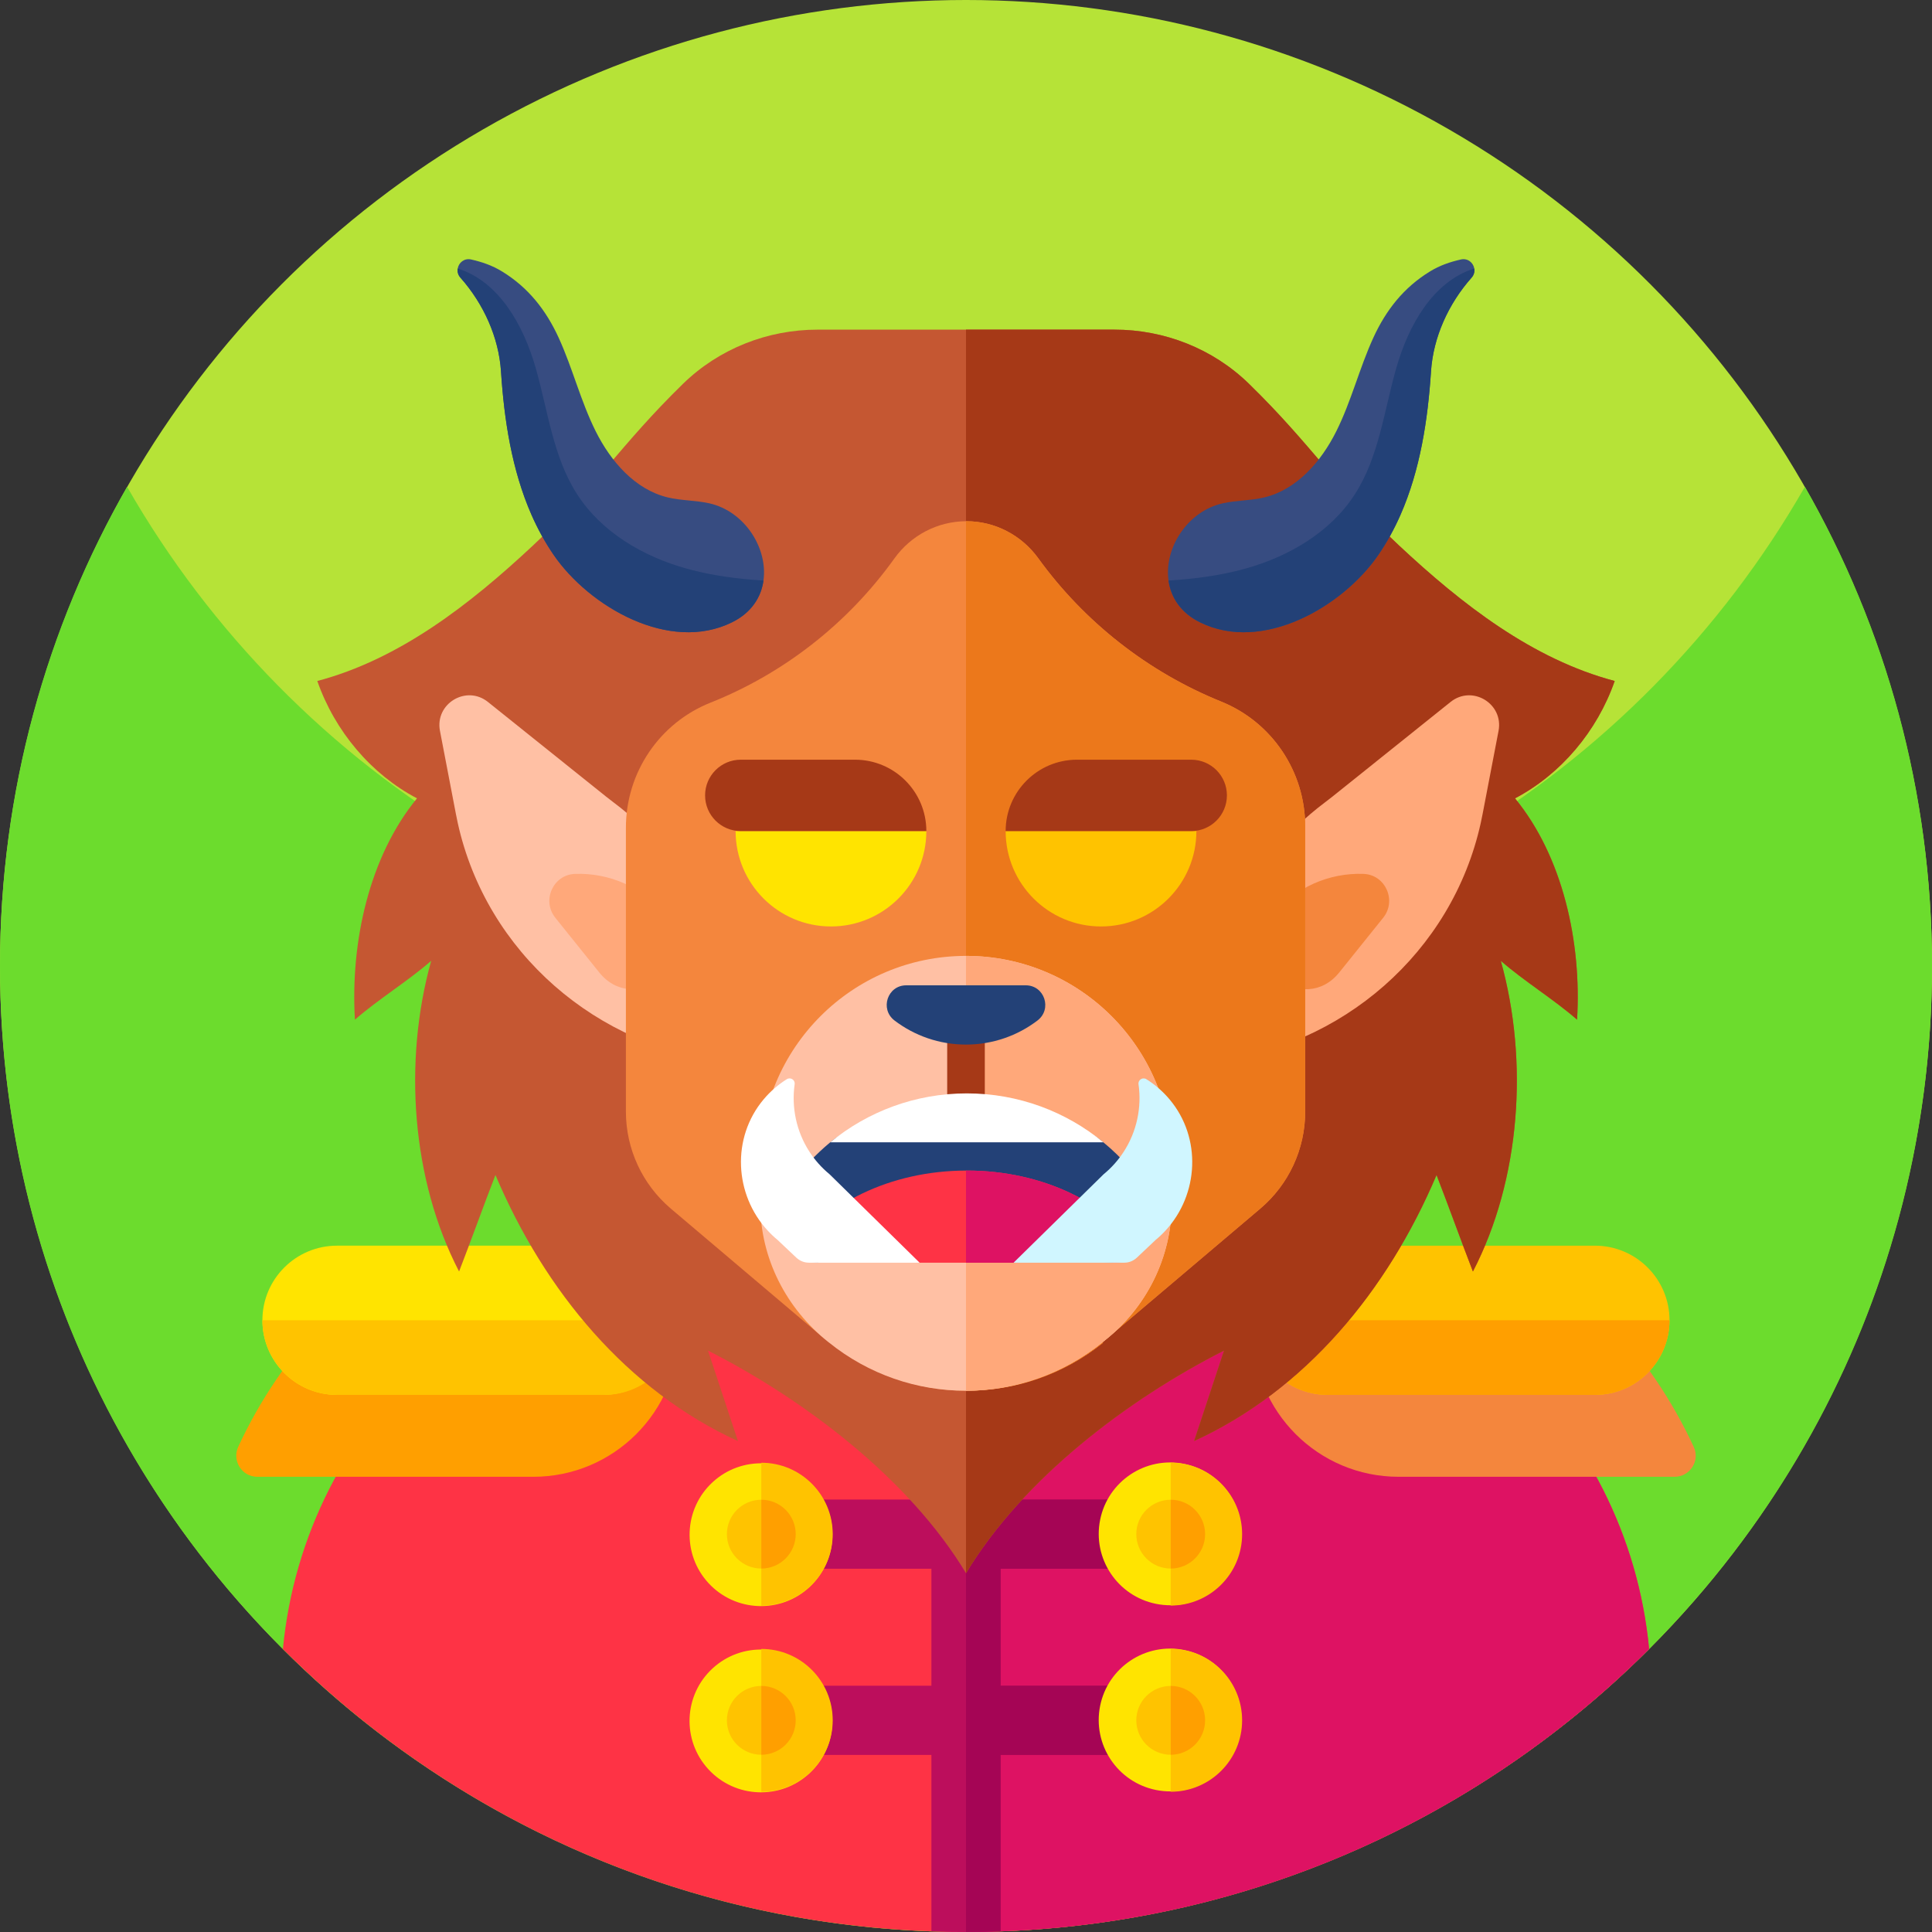 <svg id="Capa_1" enable-background="new 0 0 512 512" height="512" viewBox="0 0 512 512" width="512" xmlns="http://www.w3.org/2000/svg"><rect x="0" y="0" width="512" height="512" fill="#333333" stroke="none"/><g><g><circle cx="256" cy="256" fill="#b6e337" r="256"/><path d="m512 256c0 87.11-43.52 164.07-110 210.31-41.41 28.8-91.73 45.69-146 45.69s-104.59-16.89-146-45.69c-66.48-46.24-110-123.2-110-210.31 0-46.22 12.25-89.57 33.68-127 44.12 77.07 127.16 129 222.32 129s178.21-51.93 222.32-129c21.43 37.43 33.68 80.78 33.68 127z" fill="#6cdc2d"/></g><g><g><path d="m437.03 437.01c-44.32 44.32-104.81 72.47-171.86 74.82-3.04.12-6.1.17-9.17.17s-6.12-.05-9.17-.17c-67.06-2.36-127.54-30.51-171.86-74.83 5.75-60.45 56.67-107.73 118.63-107.73h124.8c61.96 0 112.88 47.29 118.63 107.74z" fill="#fe3345"/><path d="m437.03 437.01c-46.33 46.33-110.33 74.99-181.03 74.99v-182.73h62.4c61.96 0 112.88 47.29 118.63 107.74z" fill="#de1263"/><g><g><path d="m332.079 349.885h94.07c9.273 9.84 16.988 21.164 22.723 33.586 1.701 3.685-1.031 7.893-5.089 7.893h-73.136c-21.3 0-38.568-17.267-38.568-38.568z" fill="#f4863d"/><path d="m442.438 349.884c0 5.462-2.213 10.407-5.797 13.991-3.573 3.573-8.518 5.786-13.98 5.786h-70.808c-10.925 0-19.777-8.852-19.777-19.777 0-5.462 2.213-10.396 5.786-13.98 3.584-3.573 8.528-5.786 13.991-5.786h70.808c10.925-.001 19.777 8.852 19.777 19.766z" fill="#ffc300"/><path d="m442.438 349.884c0 5.462-2.213 10.407-5.797 13.991-3.573 3.573-8.518 5.786-13.98 5.786h-70.808c-10.925 0-19.777-8.852-19.777-19.777z" fill="#ff9f00"/></g><g><path d="m179.899 349.885h-94.069c-9.253 9.819-16.955 21.116-22.686 33.507-1.72 3.719.955 7.972 5.052 7.972h73.136c21.3 0 38.568-17.267 38.568-38.568v-2.911z" fill="#ff9f00"/><path d="m69.541 349.884c0 5.462 2.213 10.407 5.797 13.991 3.573 3.573 8.518 5.786 13.98 5.786h70.329c10.502 0 19.541-7.991 20.213-18.471.384-5.979-1.888-11.419-5.744-15.287-3.584-3.573-8.529-5.786-13.991-5.786h-70.807c-10.925 0-19.777 8.853-19.777 19.767z" fill="#ffe400"/><path d="m69.541 349.884c0 5.462 2.213 10.407 5.797 13.991 3.573 3.573 8.518 5.786 13.98 5.786h70.808c10.925 0 19.777-8.852 19.777-19.777z" fill="#ffc300"/></g></g><path d="m316.89 455.91c0 5.06-4.11 9.16-9.17 9.16h-42.55v46.76c-3.04.12-6.1.17-9.17.17s-6.12-.05-9.17-.17v-46.76h-42.55c-5.06 0-9.17-4.1-9.17-9.16 0-5.07 4.11-9.17 9.17-9.17h42.55v-31.01h-42.55c-5.06 0-9.17-4.1-9.17-9.17 0-5.06 4.11-9.17 9.17-9.17h42.55v-35.79c0-5.07 4.1-9.17 9.17-9.17s9.17 4.1 9.17 9.17v35.79h42.55c5.06 0 9.17 4.11 9.17 9.17 0 5.07-4.11 9.17-9.17 9.17h-42.55v31.01h42.55c5.06 0 9.17 4.1 9.17 9.17z" fill="#bc0e5c"/><path d="m316.89 455.91c0 5.06-4.11 9.16-9.17 9.16h-42.55v46.76c-3.04.12-6.1.17-9.17.17v-159.57c5.07 0 9.17 4.1 9.17 9.17v35.79h42.55c5.06 0 9.17 4.11 9.17 9.17 0 5.07-4.11 9.17-9.17 9.17h-42.55v31.01h42.55c5.06 0 9.17 4.1 9.17 9.17z" fill="#a50555"/><g><g><ellipse cx="201.752" cy="406.563" fill="#ffe400" rx="18.925" ry="18.925" transform="matrix(.735 -.678 .678 .735 -222.264 244.675)"/><path d="m201.752 387.638v37.85c10.452 0 18.925-8.473 18.925-18.925s-8.473-18.925-18.925-18.925z" fill="#ffc300"/><path d="m210.87 406.558c0 5.041-4.083 9.124-9.112 9.124-5.041 0-9.124-4.083-9.124-9.124 0-5.029 4.083-9.112 9.124-9.112 5.029.001 9.112 4.084 9.112 9.112z" fill="#ffc300"/><path d="m210.87 406.558c0 5.041-4.083 9.124-9.112 9.124v-18.236c5.029.001 9.112 4.084 9.112 9.112z" fill="#ff9f00"/></g><g><ellipse cx="310.248" cy="406.563" fill="#ffe400" rx="18.925" ry="18.925" transform="matrix(.198 -.98 .98 .198 -149.763 630.031)"/><path d="m310.248 387.638v37.85c10.452 0 18.925-8.473 18.925-18.925-.001-10.452-8.473-18.925-18.925-18.925z" fill="#ffc300"/><path d="m319.366 406.558c0 5.041-4.083 9.124-9.112 9.124-5.041 0-9.124-4.083-9.124-9.124 0-5.029 4.083-9.112 9.124-9.112 5.028.001 9.112 4.084 9.112 9.112z" fill="#ffc300"/><path d="m319.366 406.558c0 5.041-4.083 9.124-9.112 9.124v-18.236c5.028.001 9.112 4.084 9.112 9.112z" fill="#ff9f00"/></g></g><g><g><g><ellipse cx="201.752" cy="455.906" fill="#ffe400" rx="18.925" ry="18.925" transform="matrix(.735 -.678 .678 .735 -255.733 257.761)"/><path d="m201.752 436.981v37.85c10.452 0 18.925-8.473 18.925-18.925s-8.473-18.925-18.925-18.925z" fill="#ffc300"/><path d="m210.87 455.901c0 5.041-4.083 9.124-9.112 9.124-5.041 0-9.124-4.083-9.124-9.124 0-5.029 4.083-9.112 9.124-9.112 5.029 0 9.112 4.083 9.112 9.112z" fill="#ffc300"/><path d="m210.87 455.901c0 5.041-4.083 9.124-9.112 9.124v-18.236c5.029 0 9.112 4.083 9.112 9.112z" fill="#ff9f00"/></g><g><ellipse cx="310.248" cy="455.906" fill="#ffe400" rx="18.925" ry="18.925" transform="matrix(.198 -.98 .98 .198 -198.125 669.589)"/><path d="m310.248 436.981v37.85c10.452 0 18.925-8.473 18.925-18.925-.001-10.452-8.473-18.925-18.925-18.925z" fill="#ffc300"/><path d="m319.366 455.901c0 5.041-4.083 9.124-9.112 9.124-5.041 0-9.124-4.083-9.124-9.124 0-5.029 4.083-9.112 9.124-9.112 5.028 0 9.112 4.083 9.112 9.112z" fill="#ffc300"/><path d="m319.366 455.901c0 5.041-4.083 9.124-9.112 9.124v-18.236c5.028 0 9.112 4.083 9.112 9.112z" fill="#ff9f00"/></g></g></g></g><g><path d="m401.49 211.57c12.7 15.46 17.68 38.23 16.45 58.65-6.29-5.48-13.91-10.1-20.21-15.59 7.42 26.61 5.23 58.01-7.39 82.33-3.25-8.39-6.39-17.19-9.64-25.57-13.05 30.83-34.91 57.09-64.26 70.51 2.72-8.1 5.21-15.87 7.93-23.97-25.39 12.87-53.25 33.9-68.37 58.98-15.12-25.08-42.98-46.11-68.37-58.98 2.72 8.1 5.21 15.87 7.93 23.97-29.35-13.42-51.21-39.68-64.26-70.51-3.25 8.38-6.39 17.18-9.64 25.57-12.62-24.32-14.81-55.72-7.39-82.33-6.3 5.49-13.92 10.11-20.21 15.59-1.23-20.42 3.75-43.19 16.45-58.65-12.09-6.35-21.75-17.72-26.42-31.1 21.75-5.75 40.45-20.28 57.23-35.98 16.79-15.69 23.09-26.57 39.55-42.64.06-.07.13-.13.19-.19 9.52-9.25 22.34-14.3 35.6-14.3h78.68c13.26 0 26.08 5.05 35.6 14.3.06.06.13.12.19.19 16.46 16.07 22.76 26.95 39.55 42.64 16.78 15.7 35.48 30.23 57.23 35.98-4.67 13.38-14.33 24.75-26.42 31.1z" fill="#c55732"/><path d="m401.49 211.57c12.7 15.46 17.68 38.23 16.45 58.65-6.29-5.48-13.91-10.1-20.21-15.59 7.42 26.61 5.23 58.01-7.39 82.33-3.25-8.39-6.39-17.19-9.64-25.57-13.05 30.83-34.91 57.09-64.26 70.51 2.72-8.1 5.21-15.87 7.93-23.97-25.39 12.87-53.25 33.9-68.37 58.98v-329.55h39.34c13.26 0 26.08 5.05 35.6 14.3.06.06.13.12.19.19 16.46 16.07 22.76 26.95 39.55 42.64 16.78 15.7 35.48 30.23 57.23 35.98-4.67 13.38-14.33 24.75-26.42 31.1z" fill="#a63917"/><g><g><path d="m193.041 281.505c-34.914-3.811-64.135-29.085-71.724-63.377-.178-.806-.345-1.616-.501-2.431l-4.221-22.009c-1.38-7.223 6.979-12.261 12.716-7.661l31.242 25.031c.641.513 1.289 1.016 1.945 1.506 21.581 16.15 33.468 42.145 30.543 68.941z" fill="#ffc0a4"/><path d="m158.792 257.691c9.349 11.64 27.403-1.765 18.65-13.859-.293-.405-.599-.806-.915-1.2-6.081-7.571-15.124-11.359-24.135-11.042-5.837.206-8.878 7.078-5.221 11.632z" fill="#ffa87a"/></g><g><path d="m320.684 281.505c34.914-3.811 64.135-29.085 71.724-63.377.178-.806.346-1.616.501-2.431l4.221-22.009c1.38-7.223-6.979-12.261-12.716-7.661l-31.242 25.031c-.641.513-1.289 1.016-1.945 1.506-21.582 16.15-33.468 42.145-30.543 68.941z" fill="#ffa87a"/><path d="m354.932 257.691c-9.349 11.64-27.403-1.765-18.65-13.859.293-.405.599-.806.915-1.2 6.081-7.571 15.124-11.359 24.135-11.042 5.837.206 8.879 7.078 5.221 11.632z" fill="#f4863d"/></g></g><path d="m345.89 219.02v75.58c0 9.9-4.35 19.3-11.91 25.7l-41.84 35.44.17.13c-10.43 8.36-23.05 12.59-35.69 12.69h-.62c-12.63-.06-25.25-4.24-35.72-12.57-.72-.57-1.48-1.11-2.25-1.6l-40.25-34.09c-7.55-6.4-11.91-15.8-11.91-25.7v-75.24c0-14.58 8.85-27.74 22.4-33.14 19.68-7.84 36.56-21.21 48.73-38.19 2.21-3.09 5.08-5.57 8.36-7.27 3.24-1.69 6.88-2.61 10.64-2.63h.1c7.56 0 14.61 3.69 19.04 9.81 12.17 16.82 29 30.11 48.51 38 13.46 5.45 22.24 18.56 22.24 33.08z" fill="#f4863d"/><path d="m345.89 219.02v75.58c0 9.9-4.35 19.3-11.91 25.7l-41.84 35.44.17.13c-10.43 8.36-23.05 12.59-35.69 12.69h-.62v-230.43h.1c7.56 0 14.61 3.69 19.04 9.81 12.17 16.82 29 30.11 48.51 38 13.46 5.45 22.24 18.56 22.24 33.08z" fill="#ec781b"/><path d="m310.53 307.85v10.99c0 14.33-6.7 27.79-18.01 36.59-.13.1-.25.21-.38.31-10.55 8.51-23.33 12.79-36.14 12.82h-.12c-12.84 0-25.67-4.28-36.25-12.82-.06-.04-.11-.08-.16-.12-11.16-8.89-17.94-22.16-17.99-36.42l-.01-11.31c-.02-30.13 24.4-54.57 54.53-54.57 30.12 0 54.53 24.41 54.53 54.53z" fill="#ffc0a4"/><path d="m310.53 307.85v10.99c0 14.33-6.7 27.79-18.01 36.59-.13.1-.25.21-.38.31-10.55 8.51-23.33 12.79-36.14 12.82v-115.24c30.12 0 54.53 24.41 54.53 54.53z" fill="#ffa87a"/><path d="m251.017 264.152h9.966v51.994h-9.966z" fill="#a63917"/><g><path d="m302.461 331.97c-1.846 1.551-4.212-2.461-6.898-2.357-.156.017-.312 5.017-.477 5.017l-77.749-5c-.165 0-.321 5-.477 4.983-.659-.026-1.309-.104-1.924-.225-1.898-.399-3.588-1.248-4.974-2.418-1.82-1.517-3.137-3.57-3.761-5.841-.797-2.851-.503-6.031 1.248-8.908 2.704-4.454 6.005-8.501 9.784-12.037.91-.858 1.837-1.681 2.799-2.47 9.844-8.094 22.444-4.91 36.179-4.91s26.335-3.184 36.179 4.91c4.965 4.082 9.229 8.986 12.583 14.506 3.138 5.166 1.596 11.319-2.512 14.75z" fill="#234177"/><path d="m302.46 331.97c-1.84 1.55-4.21 2.54-6.89 2.64-.16.02-.31-3.98-.48-3.98l-26.001 4h-25.503l-26.246-5c-.16 0-.32 1-.47.98-2.69-.1-5.06 2.91-6.9 1.36 8.29-12.84 25.78-21.7 46.03-21.76h.22c20.33 0 37.92 8.87 46.24 21.76z" fill="#fe3345"/><path d="m302.46 331.97c-1.84 1.55-4.21 2.54-6.89 2.64-.16.02-.31.02-.48.02l-14.471-4-11.875 4h-12.744v-24.42h.22c20.33 0 37.92 8.87 46.24 21.76z" fill="#de1263"/><path d="m292.395 302.715h-72.359c9.844-8.094 22.444-12.955 36.179-12.955 13.736-.001 26.336 4.861 36.18 12.955z" fill="#fff"/><path d="m243.711 334.63h-29.117c-.165 0-.321 0-.477-.017-.007 0-.013 0-.02-.001-1.16-.048-2.253-.554-3.097-1.352l-4.952-4.679c-.927-.763-1.794-1.586-2.591-2.452-8.848-9.55-9.662-24.585-1.092-34.784 1.802-2.149 3.891-3.934 6.144-5.347.988-.615 2.244.182 2.08 1.335-.875 6.161.468 12.53 3.899 17.851 1.43 2.218 3.224 4.255 5.373 6.023z" fill="#fff"/><path d="m268.603 334.63h29.117c.165 0 .321 0 .477-.017.007 0 .013 0 .02-.001 1.16-.048 2.253-.554 3.097-1.352l4.951-4.679c.927-.763 1.794-1.586 2.591-2.452 8.848-9.55 9.662-24.585 1.092-34.784-1.803-2.149-3.891-3.934-6.144-5.347-.988-.615-2.244.182-2.08 1.335.875 6.161-.468 12.53-3.9 17.851-1.43 2.218-3.224 4.255-5.373 6.023z" fill="#d0f6ff"/></g><path d="m240.164 261.119c-4.981 0-7.064 6.314-3.1 9.33 5.258 4 11.819 6.375 18.936 6.375s13.678-2.375 18.936-6.375c3.964-3.015 1.881-9.33-3.1-9.33z" fill="#234177"/><g><g><path d="m194.943 220.246c0 13.959 11.316 25.275 25.275 25.275s25.275-11.316 25.275-25.275z" fill="#ffe400"/><path d="m245.493 220.246h-49.178c-5.225 0-9.46-4.235-9.46-9.46 0-5.225 4.235-9.46 9.46-9.46h30.258c10.449 0 18.92 8.47 18.92 18.92z" fill="#a63917"/></g><g><path d="m317.057 220.246c0 13.959-11.316 25.275-25.275 25.275s-25.275-11.316-25.275-25.275z" fill="#ffc300"/><path d="m266.507 220.246h49.178c5.225 0 9.46-4.235 9.46-9.46 0-5.225-4.235-9.46-9.46-9.46h-30.258c-10.45 0-18.92 8.47-18.92 18.92z" fill="#a63917"/></g></g><g><g><path d="m389.975 73.594c-6.161 6.95-10.156 15.832-10.745 24.819-.832 12.808-2.86 26.153-8.094 38.051-1.62 3.683-3.553 7.218-5.841 10.564-9.385 13.683-30.633 26.118-47.297 17.886-5.122-2.53-7.712-6.629-8.328-11.066-1.196-8.57 4.965-18.38 14.411-20.477 3.596-.797 7.366-.693 10.954-1.551 8.666-2.08 15.096-9.524 19.082-17.496 3.995-7.972 6.127-16.751 9.844-24.853 3.371-7.34 8.05-13.267 14.94-17.505 2.704-1.664 5.433-2.556 8.224-3.198 1.837-.425 3.319.849 3.57 2.392.138.805-.061 1.689-.72 2.434z" fill="#374c81"/><path d="m389.975 73.594c-6.161 6.95-10.156 15.832-10.745 24.819-.832 12.808-2.86 26.153-8.094 38.051-1.62 3.683-3.553 7.218-5.841 10.564-9.385 13.683-30.633 26.118-47.297 17.886-5.122-2.53-7.712-6.629-8.328-11.066 6.88-.425 13.718-1.309 20.356-3.154 11.508-3.206 22.54-9.636 29.013-19.689 6.413-9.939 7.747-22.184 11.014-33.553 3.198-11.162 9.628-22.826 20.642-26.292.138.805-.061 1.689-.72 2.434z" fill="#234177"/></g><g><path d="m122.025 73.594c6.161 6.95 10.156 15.832 10.745 24.819.832 12.808 2.86 26.153 8.094 38.051 1.62 3.683 3.553 7.218 5.841 10.564 9.385 13.683 30.633 26.118 47.297 17.886 5.122-2.53 7.712-6.629 8.328-11.066 1.196-8.57-4.965-18.38-14.411-20.477-3.596-.797-7.366-.693-10.954-1.551-8.666-2.08-15.096-9.524-19.082-17.496-3.995-7.972-6.127-16.751-9.844-24.853-3.371-7.34-8.05-13.267-14.94-17.505-2.704-1.664-5.433-2.556-8.224-3.198-1.837-.425-3.319.849-3.57 2.392-.138.805.061 1.689.72 2.434z" fill="#374c81"/><path d="m122.025 73.594c6.161 6.95 10.156 15.832 10.745 24.819.832 12.808 2.86 26.153 8.094 38.051 1.62 3.683 3.553 7.218 5.841 10.564 9.385 13.683 30.633 26.118 47.297 17.886 5.122-2.53 7.712-6.629 8.328-11.066-6.88-.425-13.718-1.309-20.356-3.154-11.508-3.206-22.54-9.636-29.013-19.689-6.413-9.939-7.747-22.184-11.014-33.553-3.198-11.162-9.628-22.826-20.642-26.292-.138.805.061 1.689.72 2.434z" fill="#234177"/></g></g></g></g></g></svg>
